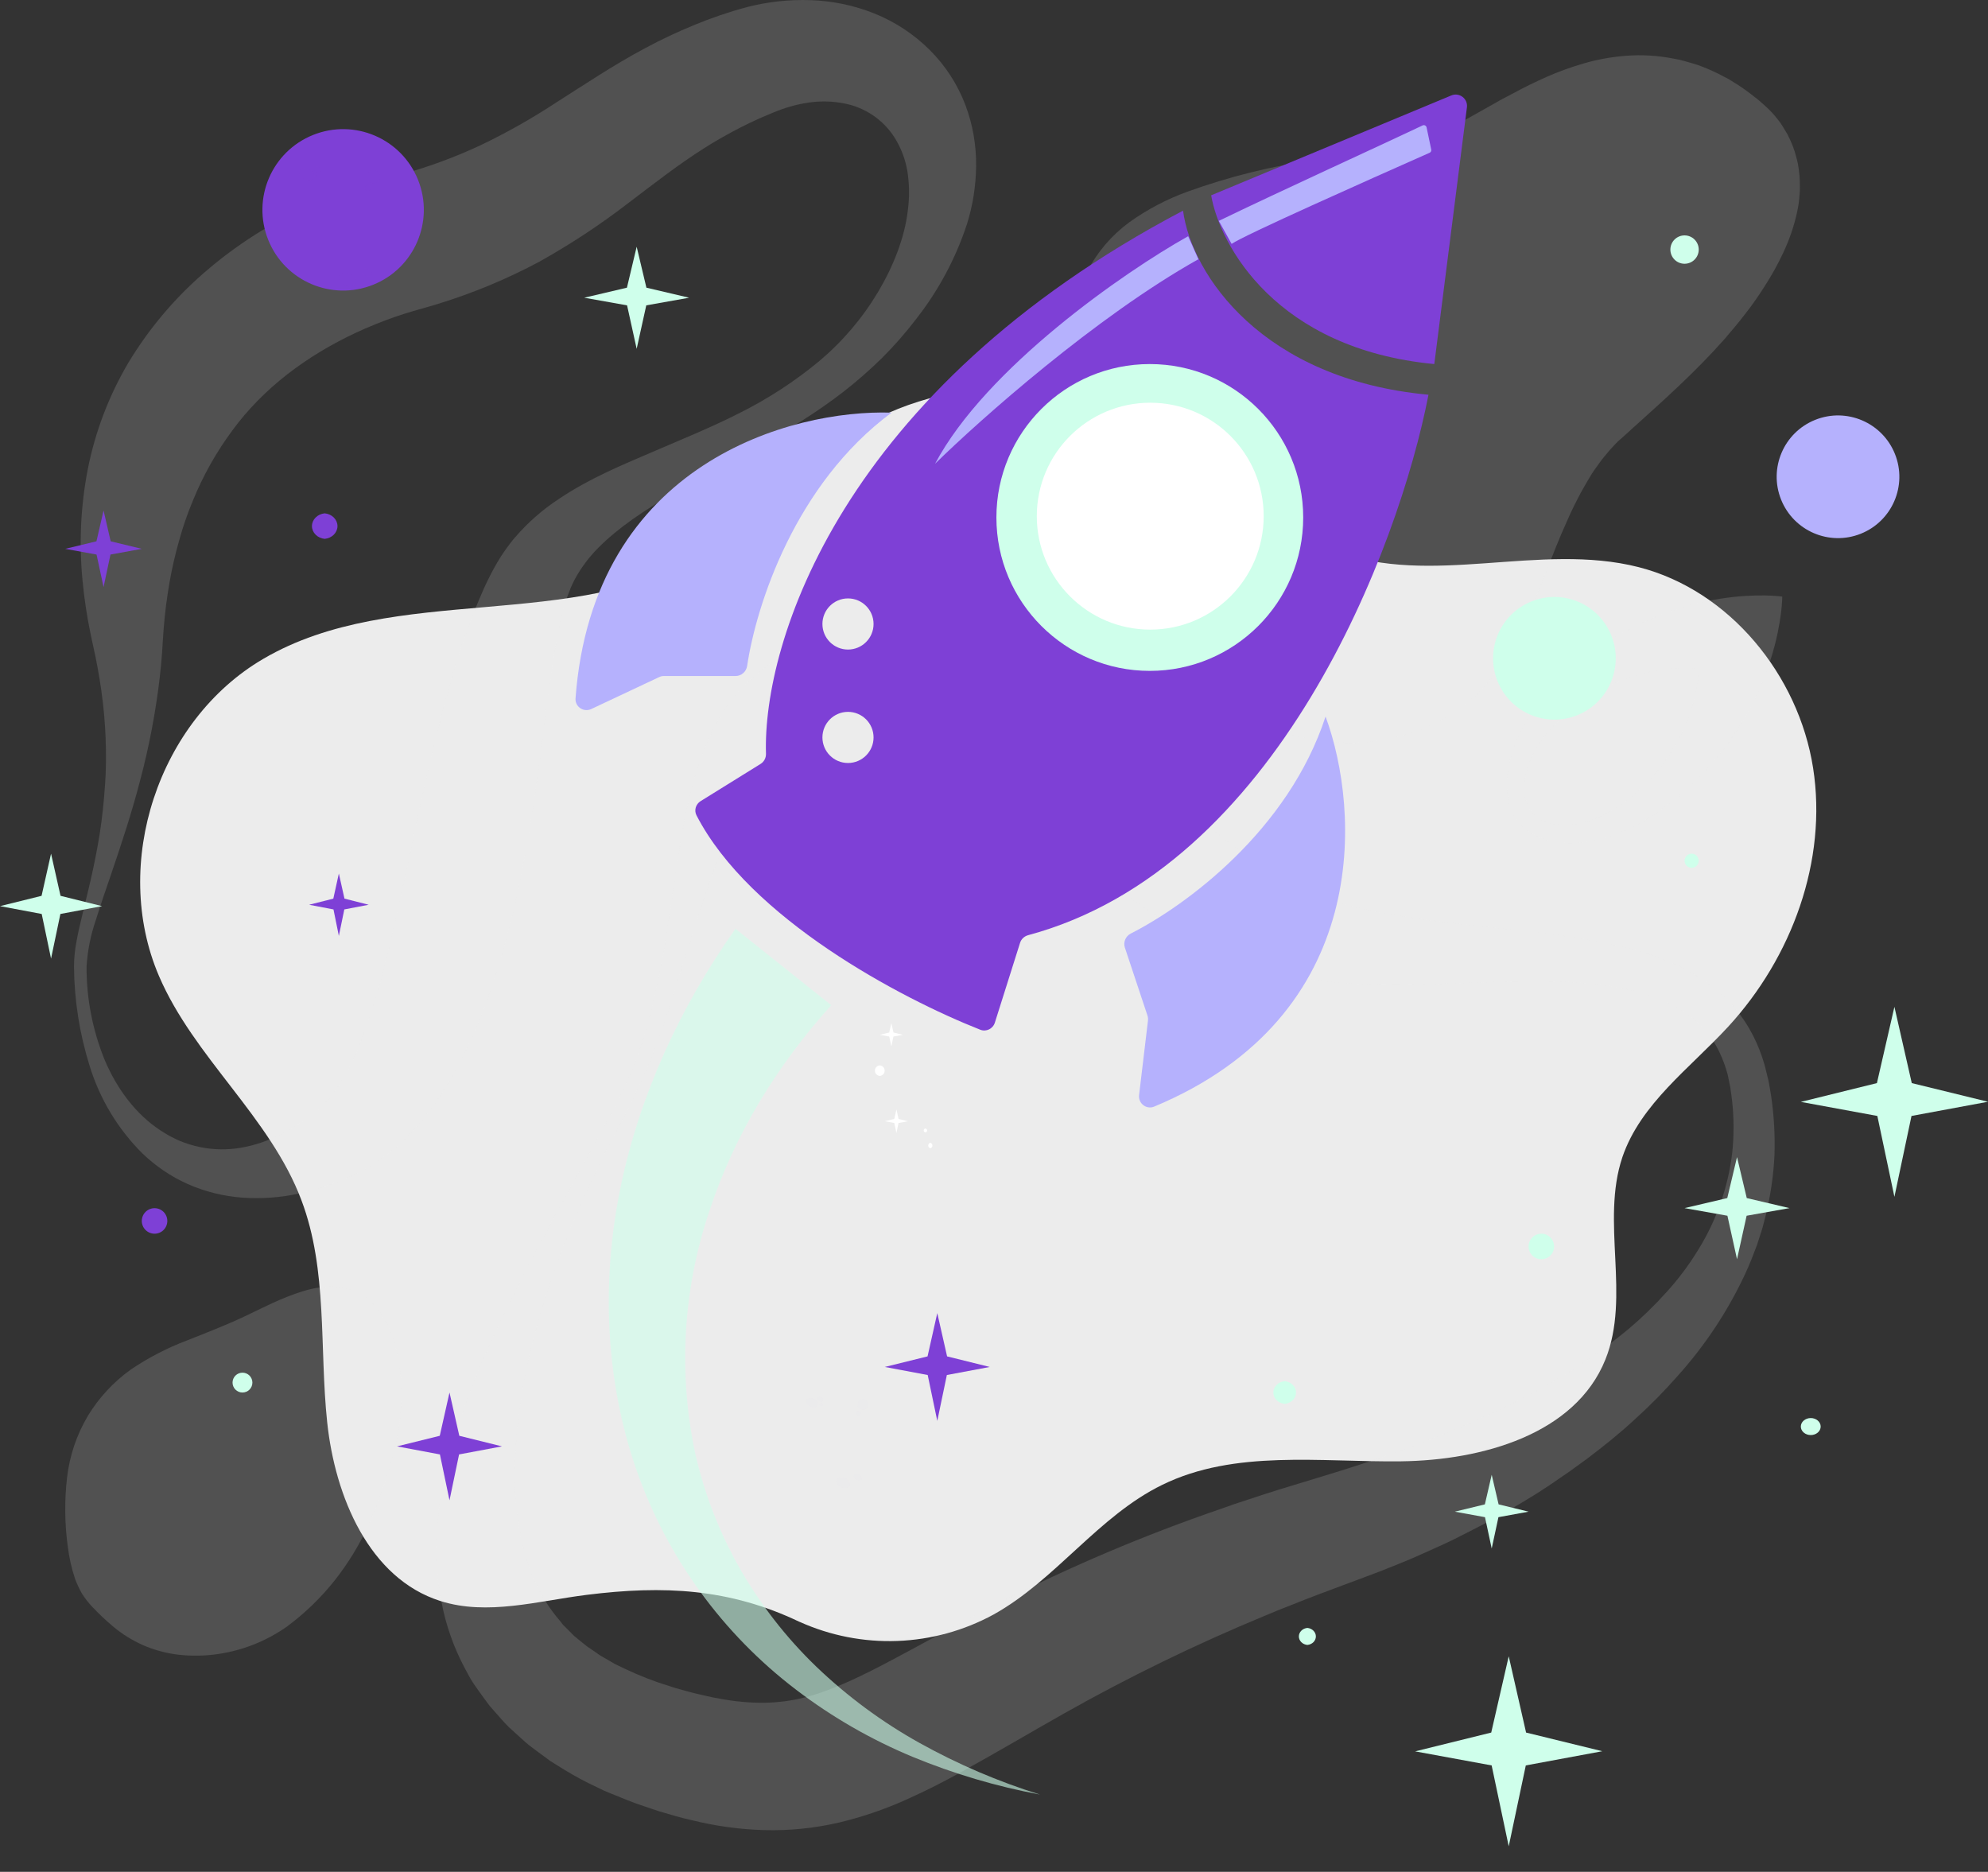 <svg width="701" height="660" viewBox="0 0 701 660" fill="none" xmlns="http://www.w3.org/2000/svg">
<rect x="0" y="0" width="701" height="660" fill="#333333" stroke="none"/>
<path d="M281.915 571.839C292.739 576.726 304.549 579.04 316.418 578.598C328.287 578.155 339.892 574.97 350.322 569.291C372.272 557.104 387.279 534.552 409.844 523.547C435.447 511.012 465.574 515.609 494.067 515.255C522.559 514.9 555.461 505.775 566.088 479.361C575.083 457.043 564.396 430.78 572.087 407.986C578.528 389.101 595.928 376.637 609.434 361.959C631.83 337.596 644.438 303.462 639.326 270.779C634.214 238.096 609.915 208.187 577.842 199.981C542.983 191.076 504.415 207.115 470.82 194.25C448.209 185.576 432.252 165.38 411.844 152.358C377.499 130.454 329.933 131.543 296.625 154.997C279.595 166.983 266.394 183.981 248.685 194.936C202.887 223.355 139.347 205.046 92.82 232.32C55.794 253.981 39.166 304.58 56.009 344.029C68.356 372.886 95.276 393.863 106.302 423.232C115.616 447.891 112.592 475.221 115.368 501.454C118.143 527.687 130.148 556.529 155.274 564.508C171.856 569.767 189.648 564.502 206.904 562.339C233.968 558.948 257.266 560.074 281.865 571.839" fill="#ECECEC"/>
<g opacity="0.4">
<path opacity="0.4" d="M30.529 340.788C30.481 352.02 32.627 363.154 36.847 373.563C41.123 383.817 47.886 392.903 56.645 398.614C58.782 400.03 61.04 401.253 63.393 402.269C65.705 403.224 68.103 403.957 70.554 404.459C75.332 405.444 80.252 405.514 85.055 404.666C94.585 403.024 103.374 398.303 111.157 392.089C111.63 391.689 112.163 391.29 112.637 390.92L113.732 389.869C114.442 389.129 115.211 388.389 115.833 387.605C117.253 385.988 118.544 384.261 119.695 382.441C122.212 378.507 124.367 374.351 126.131 370.027C129.971 360.484 133.121 350.678 135.557 340.684C140.839 319.969 145.042 298.025 150.043 275.741C151.286 270.158 152.613 264.555 154.023 258.932C155.385 253.294 156.894 247.642 158.463 241.945C161.652 230.096 165.748 218.511 170.714 207.291C172.076 204.331 173.57 201.372 175.346 198.309C176.219 196.829 177.21 195.246 178.305 193.737C179.4 192.228 180.465 190.777 181.634 189.46C186.11 184.253 191.296 179.701 197.038 175.936C207.899 168.641 219.056 164.099 229.769 159.482C240.482 154.865 251.046 150.604 261.034 145.499C270.922 140.538 280.219 134.477 288.749 127.432C297.001 120.517 304.038 112.27 309.568 103.032C315.013 93.873 318.979 83.885 320.118 74.163C320.74 69.528 320.675 64.826 319.926 60.21C319.213 56.082 317.705 52.133 315.487 48.58C313.501 45.439 310.888 42.742 307.813 40.657C304.737 38.572 301.265 37.143 297.612 36.461C293.884 35.733 290.066 35.583 286.293 36.017C282.241 36.519 278.266 37.513 274.455 38.977C273.464 39.346 272.487 39.761 271.496 40.175L268.004 41.655C265.695 42.691 263.402 43.771 261.167 44.925C256.728 47.218 252.289 49.689 247.984 52.456C239.357 57.916 230.878 64.531 221.438 71.692C211.539 79.309 201.094 86.189 190.187 92.275C178.817 98.35 166.89 103.32 154.571 107.116C153.091 107.619 151.523 108.019 149.999 108.463L145.9 109.631C143.636 110.297 141.343 111.022 139.064 111.807C134.521 113.405 130.023 115.225 125.643 117.252C108.138 125.42 92.838 136.872 81.948 151.758C76.315 159.348 71.657 167.615 68.083 176.365C66.161 180.942 64.535 185.637 63.215 190.422C61.796 195.379 60.64 200.407 59.753 205.485C58.865 210.65 58.169 215.947 57.74 221.333C57.518 223.863 57.356 227.163 57.148 230.211C56.941 233.259 56.631 236.293 56.275 239.311C54.861 251.247 52.611 263.069 49.543 274.69C46.584 286.188 42.914 297.315 39.185 308.25C37.306 313.725 35.427 319.155 33.755 324.526C31.954 329.777 30.869 335.247 30.529 340.788V340.788ZM26.09 340.788C26.105 337.762 26.413 334.744 27.007 331.777C27.525 328.817 28.206 326.021 28.872 323.209C30.203 317.572 31.639 312.008 32.822 306.415C34.006 300.822 35.057 295.243 35.782 289.635C36.507 284.027 36.98 278.404 37.261 272.796C37.662 261.68 36.948 250.552 35.131 239.577C34.716 236.855 34.184 234.162 33.651 231.484C33.118 228.805 32.482 226.319 31.861 223.138C30.596 217.009 29.672 210.814 29.094 204.583C27.838 191.631 28.441 178.567 30.884 165.786C33.484 152.427 38.348 139.611 45.267 127.891C52.354 116.136 61.225 105.553 71.561 96.521C81.693 87.648 92.977 80.183 105.105 74.326C111.072 71.401 117.221 68.861 123.512 66.721C126.649 65.611 129.845 64.649 133.101 63.761L141.002 61.645C150.704 58.999 160.164 55.534 169.279 51.287C178.737 46.774 187.869 41.607 196.609 35.825C206.005 29.906 216.17 22.996 227.445 17.003C233.102 13.96 238.915 11.219 244.861 8.791C247.821 7.563 250.78 6.453 253.887 5.388L258.445 3.908C260.176 3.39 261.922 2.887 263.683 2.428C270.902 0.594 278.345 -0.208 285.789 0.046C293.518 0.291 301.144 1.883 308.325 4.751C315.655 7.7 322.313 12.098 327.901 17.684C333.42 23.192 337.698 29.816 340.449 37.112C343.034 44.011 344.304 51.334 344.193 58.701C344.115 65.562 343.039 72.376 340.997 78.928C337.037 91.015 331.004 102.321 323.166 112.339C319.446 117.226 315.397 121.853 311.048 126.189C306.723 130.447 302.152 134.449 297.361 138.175C278.287 152.971 256.625 162.797 237.049 174.235C227.283 179.887 217.975 186.072 210.917 193.204C207.61 196.532 204.799 200.32 202.572 204.45C202.069 205.436 201.61 206.423 201.196 207.409C200.796 208.371 200.426 209.347 200.056 210.368C199.331 212.499 198.666 214.808 198.059 217.264C196.86 222.132 195.928 227.385 195.1 232.741C194.271 238.098 193.531 243.587 192.776 249.121L190.586 265.901C189.847 271.539 189.107 277.221 188.219 282.932C184.727 305.719 180.288 328.965 171.942 352.108C167.74 364.136 162.127 375.625 155.222 386.333C153.343 389.085 151.39 391.808 149.214 394.471C147.035 397.199 144.672 399.775 142.142 402.18C139.534 404.698 136.733 407.008 133.767 409.09C132.252 410.161 130.682 411.148 129.061 412.05L126.575 413.381C125.776 413.796 125.096 414.092 124.311 414.447C118.304 417.236 112.014 419.369 105.549 420.809C98.972 422.263 92.219 422.762 85.499 422.289C78.817 421.813 72.269 420.181 66.145 417.465C63.154 416.137 60.291 414.537 57.592 412.686C54.966 410.89 52.491 408.881 50.194 406.678C41.504 398.02 35.094 387.344 31.535 375.605C28.03 364.368 26.195 352.677 26.09 340.906V340.788Z" fill="#ECECEC"/>
<path opacity="0.4" d="M216.822 390.283C222.944 378.602 227.496 366.164 230.361 353.291C233.454 340.462 235.422 327.367 237.345 314.123C238.366 307.509 239.284 300.806 240.497 294.103C241.63 287.209 243.162 280.386 245.084 273.669C247.123 266.428 250.056 259.469 253.814 252.953C258.162 245.524 264.13 239.171 271.274 234.368C273.183 233.111 275.24 232.06 277.193 230.935C279.146 229.811 281.425 229.101 283.585 228.257C285.746 227.414 288.024 226.925 290.185 226.363C292.345 225.801 294.624 225.549 296.828 225.179C305.328 224.05 313.946 224.165 322.412 225.52C330.716 226.843 338.826 229.178 346.561 232.474C353.806 235.606 360.78 239.333 367.41 243.616C379.448 251.59 390.891 260.427 401.649 270.058L416.801 283.375C419.272 285.551 421.773 287.622 424.2 289.709L427.884 292.801L431.569 295.76C436.357 299.595 441.335 303.185 446.484 306.518C451.351 309.699 456.479 312.461 461.814 314.774C467.483 317.089 473.346 318.901 479.333 320.19C485.577 321.67 492.088 322.765 498.761 323.741C512.078 325.709 525.987 326.952 540.059 328.58L550.639 329.897C554.205 330.415 557.742 330.947 561.322 331.598C568.589 332.814 575.752 334.585 582.748 336.896C590.068 339.262 596.961 342.783 603.168 347.328C609.442 352.033 614.563 358.106 618.142 365.084C619.852 368.454 621.23 371.982 622.256 375.619L623.588 380.99C623.957 382.766 624.194 384.482 624.505 386.243C625.549 393.28 625.95 400.397 625.703 407.506C625.347 414.664 624.296 421.77 622.567 428.725C622.093 430.456 621.738 432.232 621.176 433.934L619.518 439.068C618.246 442.427 616.959 445.801 615.434 449.056C609.328 462.18 601.304 474.322 591.626 485.086C586.862 490.519 581.783 495.667 576.415 500.505C571.118 505.432 565.465 509.915 559.724 514.28C556.765 516.382 553.924 518.586 550.92 520.569L546.481 523.617L541.938 526.577C535.832 530.404 529.598 534.005 523.235 537.378C520.054 539.05 516.843 540.663 513.632 542.291C510.421 543.919 507.136 545.369 503.866 546.834C500.596 548.298 497.311 549.793 493.982 551.11C490.653 552.427 487.353 553.832 483.979 555.061L464.743 562.252C461.606 563.421 458.529 564.679 455.436 565.892L450.79 567.727L446.188 569.635C421.769 579.724 397.991 591.297 374.985 604.29C363.429 610.815 351.976 617.607 339.547 624.473C333.347 627.95 326.777 631.324 319.586 634.535C311.967 637.968 304.04 640.673 295.911 642.614C287.185 644.649 278.233 645.549 269.277 645.292C260.758 645.03 252.291 643.864 244.019 641.815C239.994 640.942 236.25 639.773 232.447 638.663C230.568 638.071 228.763 637.42 226.928 636.813C225.093 636.207 223.288 635.585 221.394 634.801L215.801 632.552L213.019 631.398L210.252 630.051C206.51 628.315 202.869 626.369 199.347 624.221C197.571 623.126 195.796 622.061 194.035 620.921L188.915 617.148L186.4 615.239C185.556 614.588 184.787 613.834 183.973 613.123L179.238 608.803C177.758 607.323 176.278 605.607 174.888 604.023L172.757 601.597C172.076 600.768 171.47 599.88 170.818 599.007C169.561 597.261 168.288 595.53 167.075 593.769C165.862 592.008 164.929 590.07 163.894 588.206C159.996 580.901 157.228 573.049 155.681 564.915L155.075 561.956C154.912 560.965 154.808 559.988 154.69 558.997C154.453 557.043 154.202 555.09 154.039 553.078C153.822 549.259 153.798 545.432 153.965 541.61C154.299 534.252 155.26 526.936 156.835 519.74C158.382 512.82 160.319 505.993 162.636 499.291C167.204 486.309 172.576 473.623 178.72 461.308C180.2 458.274 181.679 455.197 183.277 452.208C184.875 449.219 186.237 446.171 187.909 443.196C189.581 440.222 191.075 437.278 192.673 434.318L197.453 425.44L216.822 390.283ZM220.758 392.295C214.425 404.014 208.536 415.97 203.298 428.178L201.344 432.75L199.51 437.366C198.252 440.429 197.142 443.551 196.017 446.659C193.724 452.859 191.741 459.162 189.906 465.48C186.25 477.957 183.735 490.74 182.39 503.671C181.736 509.928 181.454 516.218 181.546 522.508C181.679 528.526 182.297 534.523 183.396 540.441C183.795 543.401 184.698 546.079 185.349 548.831L186.695 552.782C186.932 553.433 187.125 554.084 187.361 554.72L188.205 556.585C190.211 561.371 192.875 565.853 196.121 569.902C196.935 570.878 197.749 571.825 198.503 572.861L201.167 575.525C201.611 575.969 202.025 576.442 202.484 576.856L203.963 578.055C204.955 578.839 205.872 579.683 206.923 580.452L210.104 582.642C210.637 583.012 211.125 583.411 211.687 583.737L213.419 584.728L216.837 586.726L220.521 588.487C225.627 590.908 230.904 592.95 236.309 594.598C237.641 595.071 239.136 595.471 240.615 595.87C242.095 596.27 243.575 596.714 245.054 597.069C247.94 597.705 250.84 598.475 253.622 598.904C258.866 599.93 264.2 600.426 269.543 600.383C274.426 600.31 279.284 599.659 284.014 598.445C293.588 596.003 304.271 590.795 315.857 584.595C321.643 581.532 327.547 578.277 333.613 574.977C339.68 571.677 345.88 568.467 352.11 565.241C377.392 552.348 403.554 541.258 430.4 532.051L435.342 530.305L440.388 528.648C443.747 527.553 447.105 526.414 450.479 525.378L470.233 519.356C476.522 517.417 482.751 515.361 488.951 513.245L498.169 509.915C501.217 508.746 504.266 507.592 507.299 506.394C513.292 503.908 519.344 501.466 525.174 498.685L529.613 496.643L533.948 494.497C536.908 493.106 539.645 491.538 542.501 490.058C553.702 483.985 564.287 476.839 574.107 468.721C578.9 464.686 583.404 460.32 587.587 455.655C591.75 451.085 595.471 446.131 598.699 440.858C605.234 430.396 609.373 418.617 610.818 406.367C611.461 400.202 611.432 393.985 610.729 387.826C610.507 386.347 610.359 384.719 610.093 383.21L609.175 378.771C608.41 375.948 607.379 373.203 606.098 370.573C603.546 365.37 599.743 360.881 595.03 357.508C589.998 354.018 584.387 351.447 578.457 349.917C572.154 348.266 565.717 347.176 559.221 346.662C552.622 346.114 545.904 345.922 539.097 345.981C525.514 346.055 511.664 346.898 497.385 347.194C490.223 347.298 482.943 347.194 475.456 346.75C467.687 346.315 459.97 345.216 452.388 343.466C436.244 339.515 422.335 332.279 409.743 324.23C384.737 308.042 365.042 288.717 345.037 274.497C335.078 267.41 325.224 261.757 315.073 258.65C309.97 257.085 304.69 256.17 299.359 255.927C294.515 255.498 289.638 256.211 285.12 258.01C280.602 259.809 276.569 262.644 273.346 266.285C269.325 270.641 265.879 275.495 263.092 280.727C260.067 286.324 257.365 292.09 254.998 297.995C252.615 304.076 250.352 310.306 248.295 316.609C244.063 329.216 240.349 342.104 236.102 354.844C232.077 367.743 226.953 380.272 220.787 392.295H220.758Z" fill="#ECECEC"/>
<path opacity="0.4" d="M628.766 89.18C626.907 93.163 624.776 97.015 622.389 100.706C621.294 102.482 620.14 104.154 618.985 105.841C617.831 107.528 616.618 109.111 615.405 110.665C613.008 113.831 610.492 116.746 608.006 119.661C597.856 131.129 586.802 140.969 575.971 150.735L572.139 154.212L570.452 155.692L568.809 157.423C567.7 158.533 566.723 159.805 565.687 161.018C564.651 162.232 563.734 163.623 562.728 164.984C561.722 166.345 560.863 167.736 560.005 169.216C559.147 170.696 558.274 172.175 557.46 173.655C555.877 176.614 554.264 179.825 552.858 183.051C546.94 195.983 542.5 209.878 535.679 223.802C532.106 231.211 527.376 238.004 521.666 243.925C518.543 247.058 515.067 249.818 511.309 252.152C509.395 253.324 507.419 254.391 505.39 255.348C504.369 255.822 503.348 256.325 502.312 256.739L499.175 257.908C495.005 259.35 490.717 260.43 486.361 261.134C484.171 261.534 481.804 261.652 479.481 261.859C477.158 262.066 474.894 261.859 472.571 261.859C470.247 261.859 468.131 261.46 465.779 261.208C464.67 261.076 463.569 260.888 462.479 260.646L459.194 259.98L457.552 259.625L455.968 259.166L452.802 258.219C450.708 257.618 448.653 256.892 446.646 256.044C438.796 252.907 431.373 248.79 424.555 243.792C417.984 238.92 411.921 233.397 406.458 227.308C401.133 221.273 396.434 214.714 392.431 207.732C391.439 205.986 390.492 204.225 389.56 202.479C388.628 200.733 387.844 198.854 387 197.049C386.157 195.244 385.387 193.409 384.677 191.544C383.967 189.68 383.197 187.86 382.606 185.936C380.056 178.435 378.116 170.741 376.805 162.927C375.475 155.253 374.762 147.484 374.675 139.696C374.529 132.088 375.103 124.483 376.391 116.983C377.664 109.577 380.017 102.398 383.375 95.676C386.923 88.86 391.985 82.948 398.172 78.393C404.474 73.879 411.364 70.25 418.651 67.606C433.198 62.343 448.246 58.585 463.559 56.39C471.12 55.236 478.637 54.466 486.08 53.993C486.802 53.96 487.52 53.866 488.226 53.712L489.957 53.401C491.141 53.046 492.265 52.942 493.434 52.528L495.151 52.04C495.728 51.833 496.305 51.596 496.882 51.433C498.036 51.122 499.249 50.516 500.418 50.146C505.757 47.969 510.956 45.464 515.985 42.644L524.759 37.716L529.45 35.068L534.481 32.419C537.825 30.584 541.568 28.823 545.415 27.077C549.593 25.252 553.883 23.696 558.259 22.416C563.195 20.971 568.268 20.049 573.396 19.664C578.995 19.236 584.625 19.574 590.132 20.67L592.233 21.07L594.275 21.617C595.621 22.002 596.997 22.372 598.344 22.801C600.928 23.71 603.453 24.777 605.905 25.997L609.471 27.847L612.741 29.874C614.855 31.245 616.895 32.727 618.852 34.313C619.37 34.698 619.77 34.994 620.332 35.482C620.894 35.97 621.812 36.784 622.566 37.465C624.104 38.851 625.515 40.371 626.783 42.007C627.094 42.407 627.434 42.821 627.745 43.25L628.648 44.626C629.225 45.559 629.772 46.476 630.32 47.423C631.3 49.331 632.136 51.309 632.82 53.342C633.116 54.348 633.383 55.339 633.634 56.301C633.768 56.804 633.886 57.322 633.975 57.781L634.211 59.261C634.345 60.208 634.448 61.169 634.552 62.131C634.655 63.093 634.626 63.922 634.655 64.824C634.685 65.727 634.655 66.615 634.655 67.473L634.448 69.899C634.359 70.684 634.3 71.542 634.167 72.282L633.738 74.56C632.653 79.61 630.985 84.516 628.766 89.18V89.18Z" fill="#ECECEC"/>
<path opacity="0.4" d="M140.706 480.517C141.435 484.747 141.738 489.04 141.609 493.331C141.284 501.156 139.941 508.906 137.614 516.385C135.601 523.677 133.034 530.805 129.934 537.707C126.784 544.64 122.81 551.168 118.097 557.15C113.172 563.372 107.439 568.911 101.051 573.619C93.889 578.636 85.656 581.914 77.006 583.192C72.42 583.878 67.766 583.973 63.156 583.473C58.703 582.976 54.353 581.804 50.253 579.996C46.617 578.362 43.213 576.253 40.132 573.722C37.376 571.417 34.762 568.946 32.304 566.324C31.033 564.951 29.889 563.465 28.887 561.885C27.943 560.227 27.137 558.495 26.475 556.706C25.233 553.01 24.371 549.197 23.9 545.327C22.797 537.281 22.707 529.129 23.634 521.06C24.513 513.313 27.035 505.842 31.032 499.146C34.899 492.8 40.001 487.295 46.036 482.958C52.265 478.733 58.969 475.257 66.012 472.601C73.025 469.819 79.817 467.2 86.269 464.152C92.72 461.103 98.964 457.715 106.822 455.274C108.919 454.61 111.074 454.144 113.258 453.883C115.805 453.54 118.388 453.58 120.923 454.001C124.324 454.657 127.496 456.187 130.127 458.44C130.78 459.013 131.403 459.62 131.991 460.26C132.538 460.882 133.086 461.518 133.604 462.184C134.512 463.414 135.328 464.71 136.045 466.06C136.71 467.298 137.303 468.572 137.821 469.878C138.265 471.062 138.768 472.364 139.079 473.503L139.597 475.294L140.026 477.025C140.307 478.283 140.499 479.378 140.706 480.517Z" fill="#ECECEC"/>
</g>
<g opacity="0.4">
<path opacity="0.4" d="M558.673 232.119C593.461 205.1 628.455 210.353 628.455 210.353C628.455 210.353 628.618 245.747 596.864 276.273C570.067 302.034 544.631 300.57 535.857 290.449C527.082 280.327 529.316 254.906 558.673 232.119Z" fill="#ECECEC"/>
<path opacity="0.4" d="M554.811 249.597C576.859 232.462 599.039 235.807 599.039 235.807C599.039 235.807 599.143 258.224 579.019 277.593C562.032 293.869 545.889 292.996 540.34 286.575C534.791 280.153 536.197 264.039 554.811 249.597Z" fill="#ECECEC"/>
</g>
<path d="M635 388.524L661.978 393.482L668 422L674.022 393.482L701 388.475L674.12 381.898L668 355L661.831 381.898L635 388.524Z" fill="#CFFFEB"/>
<path d="M499 617.524L525.978 622.482L532 651L538.022 622.482L565 617.475L538.12 610.898L532 584L525.831 610.898L499 617.524Z" fill="#CFFFEB"/>
<path d="M140 509.986L155.124 512.826L158.5 529L161.876 512.826L177 509.986L161.958 506.256L158.5 491L155.069 506.256L140 509.986Z" fill="#7E40D6"/>
<path d="M312 481.986L327.124 484.826L330.5 501L333.876 484.826L349 481.986L333.958 478.256L330.5 463L327.069 478.256L312 481.986Z" fill="#7E40D6"/>
<path d="M513 533.01L523.628 534.952L526 546L528.372 534.952L539 533.01L528.43 530.438L526 520L523.589 530.438L513 533.01Z" fill="#CFFFEB"/>
<path d="M23 193.518L34.044 195.535L36.518 207L38.956 195.535L50 193.518L39.028 190.864L36.518 180L34.008 190.864L23 193.518Z" fill="#7E40D6"/>
<path d="M594 425.976L609.114 428.666L612.5 444L615.886 428.666L631 425.976L615.935 422.438L612.5 408L609.065 422.438L594 425.976Z" fill="#CFFFEB"/>
<path d="M206 104.976L221.114 107.666L224.5 123L227.886 107.666L243 104.976L227.935 101.438L224.5 87L221.065 101.438L206 104.976Z" fill="#CFFFEB"/>
<path d="M0 319.5L14.706 322.261L18 338L21.294 322.261L36 319.5L21.342 315.868L18 301L14.658 315.868L0 319.5Z" fill="#CFFFEB"/>
<path d="M461 574C461.824 574.078 462.586 574.428 463.14 574.982C463.694 575.536 464 576.255 464 577C464 577.745 463.694 578.464 463.14 579.018C462.586 579.572 461.824 579.922 461 580C460.176 579.922 459.414 579.572 458.86 579.018C458.306 578.464 458 577.745 458 577C458 576.255 458.306 575.536 458.86 574.982C459.414 574.428 460.176 574.078 461 574V574Z" fill="#CFFFEB"/>
<path d="M594 83C595.326 83 596.598 83.527 597.535 84.464C598.473 85.402 599 86.674 599 88C599 89.326 598.473 90.598 597.535 91.535C596.598 92.473 595.326 93 594 93C592.674 93 591.402 92.473 590.465 91.535C589.527 90.598 589 89.326 589 88C589 86.674 589.527 85.402 590.465 84.464C591.402 83.527 592.674 83 594 83Z" fill="#CFFFEB"/>
<path d="M596.5 301C597.163 301 597.799 301.263 598.268 301.732C598.737 302.201 599 302.837 599 303.5C599 304.163 598.737 304.799 598.268 305.268C597.799 305.737 597.163 306 596.5 306C595.837 306 595.201 305.737 594.732 305.268C594.263 304.799 594 304.163 594 303.5C594 302.837 594.263 302.201 594.732 301.732C595.201 301.263 595.837 301 596.5 301V301Z" fill="#CFFFEB"/>
<path d="M85.5 484C86.428 484 87.319 484.369 87.975 485.025C88.631 485.681 89 486.572 89 487.5C89 488.428 88.631 489.318 87.975 489.975C87.319 490.631 86.428 491 85.5 491C84.572 491 83.682 490.631 83.025 489.975C82.369 489.318 82 488.428 82 487.5C82 486.572 82.369 485.681 83.025 485.025C83.682 484.369 84.572 484 85.5 484V484Z" fill="#CFFFEB"/>
<path d="M543.5 435C544.693 435 545.838 435.474 546.682 436.318C547.526 437.162 548 438.306 548 439.5C548 440.693 547.526 441.838 546.682 442.682C545.838 443.526 544.693 444 543.5 444C542.307 444 541.162 443.526 540.318 442.682C539.474 441.838 539 440.693 539 439.5C539 438.306 539.474 437.162 540.318 436.318C541.162 435.474 542.307 435 543.5 435V435Z" fill="#CFFFEB"/>
<path d="M114.5 181C115.735 181.118 116.879 181.642 117.709 182.473C118.54 183.304 119 184.382 119 185.5C119 186.618 118.54 187.696 117.709 188.527C116.879 189.358 115.735 189.882 114.5 190C113.265 189.882 112.121 189.358 111.291 188.527C110.46 187.696 110 186.618 110 185.5C110 184.382 110.46 183.304 111.291 182.473C112.121 181.642 113.265 181.118 114.5 181V181Z" fill="#7E40D6"/>
<path d="M453 487C454.098 487.105 455.114 487.571 455.853 488.31C456.591 489.048 457 490.007 457 491C457 491.993 456.591 492.952 455.853 493.69C455.114 494.429 454.098 494.895 453 495C451.902 494.895 450.886 494.429 450.147 493.69C449.409 492.952 449 491.993 449 491C449 490.007 449.409 489.048 450.147 488.31C450.886 487.571 451.902 487.105 453 487V487Z" fill="#CFFFEB"/>
<path d="M638.5 500C639.428 500 640.319 500.316 640.975 500.879C641.631 501.441 642 502.204 642 503C642 503.796 641.631 504.559 640.975 505.121C640.319 505.684 639.428 506 638.5 506C637.572 506 636.681 505.684 636.025 505.121C635.369 504.559 635 503.796 635 503C635 502.204 635.369 501.441 636.025 500.879C636.681 500.316 637.572 500 638.5 500V500Z" fill="#CFFFEB"/>
<path d="M109 319.014L117.59 320.658L119.486 330L121.41 320.658L130 319.014L121.466 316.852L119.486 308L117.534 316.852L109 319.014Z" fill="#7E40D6"/>
<path d="M54.5 426C55.694 426 56.838 426.474 57.682 427.318C58.526 428.162 59 429.306 59 430.5C59 431.693 58.526 432.838 57.682 433.682C56.838 434.526 55.694 435 54.5 435C53.306 435 52.162 434.526 51.318 433.682C50.474 432.838 50 431.693 50 430.5C50 429.306 50.474 428.162 51.318 427.318C52.162 426.474 53.306 426 54.5 426V426Z" fill="#7E40D6"/>
<path d="M131.568 100.408C146.157 94.567 153.249 78.005 147.408 63.416C141.567 48.827 125.005 41.735 110.416 47.576C95.827 53.417 88.735 69.979 94.576 84.568C100.417 99.157 116.979 106.249 131.568 100.408Z" fill="#7E40D6"/>
<g opacity="0.1">
<path opacity="0.1" d="M119.484 97.257C119.987 96.088 121.763 95.777 123.45 96.487C125.136 97.197 126.098 98.751 125.595 99.905C125.092 101.059 123.302 101.385 121.63 100.675C119.957 99.964 118.981 98.411 119.484 97.257Z" fill="#7E40D6"/>
<path opacity="0.1" d="M127.548 95.259C127.83 94.608 128.88 94.43 129.886 94.874C130.892 95.318 131.484 96.206 131.203 96.857C130.922 97.508 129.871 97.671 128.851 97.241C127.83 96.812 127.282 95.88 127.548 95.259Z" fill="#7E40D6"/>
<path opacity="0.1" d="M105.471 60.277C105.9 59.286 107.439 59.005 108.919 59.641C110.399 60.277 111.242 61.609 110.813 62.6C110.384 63.592 108.83 63.873 107.35 63.222C105.871 62.571 105.086 61.224 105.471 60.277Z" fill="#7E40D6"/>
<path opacity="0.1" d="M110.71 59.288C110.884 59.019 111.155 58.827 111.466 58.753C111.778 58.678 112.106 58.727 112.382 58.889C112.548 58.911 112.705 58.972 112.843 59.066C112.98 59.16 113.095 59.284 113.176 59.43C113.258 59.575 113.305 59.737 113.313 59.904C113.322 60.07 113.292 60.236 113.225 60.389C113.159 60.542 113.058 60.677 112.931 60.785C112.803 60.892 112.653 60.968 112.491 61.008C112.329 61.047 112.16 61.049 111.998 61.013C111.835 60.976 111.683 60.903 111.554 60.797C111.247 60.701 110.989 60.492 110.832 60.211C110.675 59.93 110.631 59.6 110.71 59.288Z" fill="#7E40D6"/>
<path opacity="0.1" d="M111.552 61.936C111.664 61.77 111.835 61.653 112.03 61.609C112.226 61.565 112.431 61.597 112.603 61.7C113.047 61.907 113.298 62.306 113.165 62.632C113.049 62.793 112.877 62.904 112.683 62.945C112.488 62.986 112.286 62.954 112.115 62.854C111.671 62.706 111.419 62.247 111.552 61.936Z" fill="#7E40D6"/>
<path opacity="0.1" d="M129.324 61.998C129.389 61.499 129.609 61.032 129.953 60.664C130.296 60.296 130.746 60.045 131.24 59.946C131.734 59.846 132.246 59.904 132.705 60.111C133.164 60.318 133.547 60.663 133.801 61.098C134.054 61.533 134.164 62.037 134.117 62.538C134.069 63.04 133.866 63.513 133.535 63.893C133.205 64.273 132.764 64.54 132.274 64.657C131.784 64.773 131.27 64.734 130.804 64.543C130.273 64.397 129.82 64.049 129.543 63.573C129.267 63.097 129.188 62.532 129.324 61.998V61.998Z" fill="#7E40D6"/>
<path opacity="0.1" d="M128.629 65.87C128.759 65.612 128.982 65.414 129.253 65.317C129.524 65.219 129.822 65.229 130.086 65.345C130.35 65.461 130.56 65.673 130.671 65.939C130.783 66.205 130.788 66.503 130.686 66.772C130.557 67.03 130.334 67.228 130.063 67.326C129.791 67.424 129.493 67.413 129.229 67.298C128.965 67.182 128.756 66.969 128.644 66.704C128.533 66.438 128.527 66.139 128.629 65.87V65.87Z" fill="#7E40D6"/>
</g>
<path d="M656.152 188.188C667.24 183.749 672.629 171.162 668.19 160.074C663.751 148.987 651.164 143.597 640.076 148.036C628.988 152.475 623.599 165.063 628.038 176.15C632.477 187.238 645.064 192.628 656.152 188.188Z" fill="#B5B1FD"/>
<g opacity="0.1">
<path opacity="0.1" d="M294.968 521.794C295.35 520.905 296.7 520.669 297.982 521.209C299.264 521.749 299.995 522.93 299.612 523.807C299.23 524.684 297.869 524.931 296.598 524.391C295.328 523.852 294.585 522.671 294.968 521.794Z" fill="#7E40D6"/>
<path opacity="0.1" d="M301.095 520.279C301.308 519.785 302.107 519.65 302.872 519.987C303.636 520.324 304.086 520.999 303.873 521.494C303.659 521.989 302.86 522.112 302.084 521.786C301.308 521.46 300.892 520.752 301.095 520.279Z" fill="#7E40D6"/>
<path opacity="0.1" d="M284.317 493.695C284.643 492.942 285.813 492.728 286.937 493.212C288.062 493.695 288.703 494.707 288.377 495.461C288.051 496.214 286.87 496.428 285.745 495.933C284.621 495.438 284.025 494.415 284.317 493.695Z" fill="#7E40D6"/>
<path opacity="0.1" d="M288.298 492.941C288.43 492.736 288.636 492.59 288.872 492.534C289.109 492.477 289.358 492.514 289.569 492.637C289.694 492.654 289.814 492.7 289.918 492.772C290.023 492.843 290.11 492.938 290.172 493.048C290.234 493.158 290.269 493.282 290.276 493.408C290.282 493.535 290.26 493.661 290.209 493.777C290.159 493.893 290.082 493.996 289.985 494.078C289.888 494.159 289.774 494.218 289.651 494.248C289.528 494.278 289.4 494.279 289.276 494.251C289.153 494.223 289.037 494.167 288.939 494.088C288.706 494.015 288.509 493.855 288.39 493.642C288.271 493.428 288.238 493.178 288.298 492.941Z" fill="#7E40D6"/>
<path opacity="0.1" d="M288.939 494.955C289.024 494.828 289.154 494.739 289.303 494.706C289.451 494.673 289.607 494.697 289.738 494.775C290.075 494.932 290.266 495.236 290.165 495.483C290.077 495.605 289.946 495.69 289.798 495.722C289.651 495.753 289.497 495.728 289.367 495.652C289.029 495.539 288.838 495.191 288.939 494.955Z" fill="#7E40D6"/>
<path opacity="0.1" d="M302.445 494.998C302.495 494.619 302.662 494.264 302.923 493.984C303.184 493.705 303.526 493.514 303.901 493.438C304.276 493.363 304.666 493.407 305.015 493.564C305.364 493.721 305.655 493.983 305.847 494.314C306.04 494.645 306.124 495.028 306.087 495.409C306.051 495.79 305.897 496.15 305.646 496.438C305.394 496.727 305.059 496.93 304.687 497.019C304.315 497.107 303.924 497.077 303.57 496.932C303.166 496.822 302.822 496.557 302.612 496.195C302.402 495.833 302.342 495.404 302.445 494.998V494.998Z" fill="#7E40D6"/>
<path opacity="0.1" d="M301.918 497.944C302.016 497.748 302.186 497.598 302.392 497.523C302.598 497.449 302.824 497.457 303.025 497.545C303.225 497.633 303.384 497.794 303.469 497.996C303.554 498.198 303.558 498.425 303.481 498.63C303.382 498.825 303.213 498.976 303.007 499.05C302.801 499.125 302.574 499.117 302.374 499.029C302.173 498.941 302.014 498.779 301.929 498.577C301.844 498.375 301.84 498.149 301.918 497.944V497.944Z" fill="#7E40D6"/>
</g>
<path d="M556.152 252.188C567.24 247.749 572.629 235.162 568.19 224.074C563.751 212.987 551.164 207.597 540.076 212.036C528.988 216.475 523.599 229.063 528.038 240.15C532.477 251.238 545.064 256.628 556.152 252.188Z" fill="#CFFFEB"/>
<g opacity="0.1">
<path opacity="0.1" d="M451.951 232.809C452.334 231.921 453.683 231.685 454.965 232.225C456.247 232.764 456.978 233.945 456.596 234.822C456.213 235.699 454.853 235.947 453.582 235.407C452.311 234.867 451.569 233.686 451.951 232.809Z" fill="#CFFFEB"/>
<path opacity="0.1" d="M458.078 231.295C458.292 230.8 459.09 230.665 459.855 231.003C460.62 231.34 461.07 232.015 460.856 232.51C460.642 233.004 459.844 233.128 459.068 232.802C458.292 232.476 457.876 231.767 458.078 231.295Z" fill="#CFFFEB"/>
<path opacity="0.1" d="M441.3 204.711C441.627 203.957 442.796 203.744 443.921 204.227C445.045 204.711 445.686 205.723 445.36 206.476C445.034 207.23 443.853 207.444 442.729 206.949C441.604 206.454 441.008 205.431 441.3 204.711Z" fill="#CFFFEB"/>
<path opacity="0.1" d="M445.281 203.956C445.413 203.752 445.619 203.606 445.856 203.549C446.092 203.493 446.342 203.53 446.552 203.653C446.677 203.67 446.797 203.716 446.902 203.787C447.006 203.859 447.093 203.953 447.155 204.064C447.217 204.174 447.253 204.297 447.259 204.424C447.266 204.55 447.243 204.677 447.193 204.793C447.142 204.909 447.065 205.012 446.969 205.093C446.872 205.175 446.757 205.233 446.634 205.263C446.511 205.293 446.383 205.295 446.26 205.267C446.136 205.239 446.021 205.183 445.922 205.103C445.689 205.03 445.493 204.871 445.373 204.657C445.254 204.444 445.221 204.193 445.281 203.956Z" fill="#CFFFEB"/>
<path opacity="0.1" d="M445.923 205.97C446.008 205.844 446.138 205.755 446.286 205.722C446.434 205.688 446.59 205.713 446.721 205.79C447.058 205.948 447.25 206.251 447.148 206.499C447.06 206.621 446.929 206.706 446.782 206.737C446.634 206.768 446.48 206.744 446.35 206.668C446.013 206.555 445.821 206.206 445.923 205.97Z" fill="#CFFFEB"/>
<path opacity="0.1" d="M459.428 206.014C459.478 205.634 459.645 205.28 459.906 205C460.167 204.72 460.509 204.529 460.885 204.454C461.26 204.378 461.649 204.422 461.998 204.579C462.347 204.736 462.638 204.999 462.831 205.33C463.023 205.661 463.107 206.043 463.071 206.424C463.035 206.805 462.88 207.165 462.629 207.454C462.378 207.743 462.043 207.946 461.67 208.034C461.298 208.123 460.907 208.093 460.553 207.948C460.149 207.837 459.806 207.572 459.595 207.211C459.385 206.849 459.325 206.419 459.428 206.014V206.014Z" fill="#CFFFEB"/>
<path opacity="0.1" d="M458.901 208.959C458.999 208.764 459.169 208.613 459.375 208.539C459.581 208.465 459.808 208.472 460.008 208.56C460.209 208.648 460.368 208.81 460.453 209.012C460.538 209.214 460.542 209.441 460.464 209.645C460.366 209.841 460.196 209.992 459.99 210.066C459.784 210.14 459.557 210.132 459.357 210.044C459.156 209.956 458.997 209.795 458.912 209.593C458.828 209.391 458.824 209.164 458.901 208.959V208.959Z" fill="#CFFFEB"/>
</g>
<path d="M314.384 145.496C280.333 170.694 266.645 213.415 263.454 234.798C263.152 236.821 261.444 238.354 259.398 238.354H234.14C233.551 238.354 232.97 238.484 232.437 238.735L208.507 249.996C205.803 251.268 202.721 249.203 202.942 246.223C209.115 163.087 279.229 144.324 314.384 145.496Z" fill="#B5B1FD"/>
<path d="M467.415 252.651C454.249 292.913 418.029 319.382 398.745 329.157C396.92 330.082 396.005 332.186 396.65 334.127L404.62 358.095C404.806 358.654 404.866 359.247 404.796 359.832L401.661 386.092C401.307 389.06 404.239 391.333 406.997 390.182C483.938 358.093 479.62 285.641 467.415 252.651Z" fill="#B5B1FD"/>
<path d="M503.706 139.184C445.107 133.775 420.164 96.812 417.159 74.273C296.338 137.863 268.904 226.833 270.098 265.744C270.143 267.219 269.427 268.589 268.174 269.367L247.051 282.477C245.343 283.537 244.676 285.704 245.598 287.49C264.364 323.854 317.441 351.936 345.647 363.076C347.772 363.916 350.12 362.744 350.808 360.565L359.689 332.443C360.107 331.117 361.197 330.106 362.539 329.745C450.5 306.091 493.274 193.133 503.706 139.184Z" fill="#7E40D6"/>
<path d="M422.568 91.403C386.507 111.597 345.637 147.899 329.71 163.526C347.741 129.628 396.424 95.91 418.962 83.289L422.568 91.403Z" fill="#B5B1FD"/>
<path d="M517.261 37.849L505.756 128.366C450.024 123.077 430.081 86.495 427.076 68.865L511.757 33.651C514.595 32.471 517.648 34.799 517.261 37.849Z" fill="#7E40D6"/>
<path d="M501.636 44.224C491.805 48.955 450.497 67.819 429.779 77.881L434.284 85.995C438.484 83.025 482.189 63.586 504.123 53.855C504.555 53.664 504.779 53.204 504.682 52.742L503.039 44.934C502.904 44.294 502.225 43.941 501.636 44.224Z" fill="#B5B1FD"/>
<circle cx="405.439" cy="182.459" r="54.092" fill="#CFFFEB"/>
<circle cx="405.594" cy="182" r="40" fill="white"/>
<path d="M320.164 395.343L316.834 395.963L316.094 399.473L315.344 395.963L312.014 395.343L315.334 394.533L316.094 391.223L316.854 394.533L320.164 395.343Z" fill="white"/>
<path d="M318.374 364.872L315.044 365.482L314.304 369.002L313.564 365.482L310.224 364.872L313.544 364.062L314.304 360.742L315.064 364.062L318.374 364.872Z" fill="white"/>
<path d="M328.044 402.941C327.833 402.999 327.646 403.125 327.512 403.299C327.379 403.473 327.307 403.687 327.307 403.906C327.307 404.126 327.379 404.339 327.512 404.514C327.646 404.688 327.833 404.814 328.044 404.871C328.256 404.814 328.443 404.688 328.577 404.514C328.71 404.339 328.782 404.126 328.782 403.906C328.782 403.687 328.71 403.473 328.577 403.299C328.443 403.125 328.256 402.999 328.044 402.941V402.941Z" fill="white"/>
<path d="M326.324 397.91C326.156 397.93 326.002 398.011 325.89 398.138C325.779 398.264 325.717 398.427 325.717 398.595C325.717 398.764 325.779 398.927 325.89 399.053C326.002 399.179 326.156 399.26 326.324 399.28C326.491 399.26 326.646 399.179 326.757 399.053C326.869 398.927 326.931 398.764 326.931 398.595C326.931 398.427 326.869 398.264 326.757 398.138C326.646 398.011 326.491 397.93 326.324 397.91V397.91Z" fill="white"/>
<path d="M310.224 375.652C309.755 375.687 309.317 375.897 308.997 376.241C308.678 376.585 308.5 377.038 308.5 377.507C308.5 377.977 308.678 378.429 308.997 378.773C309.317 379.118 309.755 379.328 310.224 379.362C310.692 379.328 311.13 379.118 311.45 378.773C311.77 378.429 311.947 377.977 311.947 377.507C311.947 377.038 311.77 376.585 311.45 376.241C311.13 375.897 310.692 375.687 310.224 375.652V375.652Z" fill="white"/>
<path opacity="0.6" d="M293.112 354.436C274.152 375.477 258.928 400.091 250.086 427.173C240.891 454.468 239.145 483.721 245.028 511.916C248.197 526.162 253.449 539.862 260.615 552.575C267.953 565.515 277.119 577.328 287.83 587.65C298.78 598.145 311.029 607.194 324.278 614.576C337.76 622.077 351.979 628.169 366.709 632.755C351.34 629.89 336.309 625.44 321.857 619.477C307.221 613.402 293.429 605.467 280.82 595.869C254.693 576.015 235.02 548.879 224.273 517.874C213.453 486.524 212.019 451.939 218.721 419.095C225.423 386.252 239.877 354.959 259.326 327.486L293.112 354.436Z" fill="#CFFFEB"/>
<circle cx="299.015" cy="220.015" r="9.015" fill="#ECECEC"/>
<circle cx="299.015" cy="260.015" r="9.015" fill="#ECECEC"/>
</svg>
